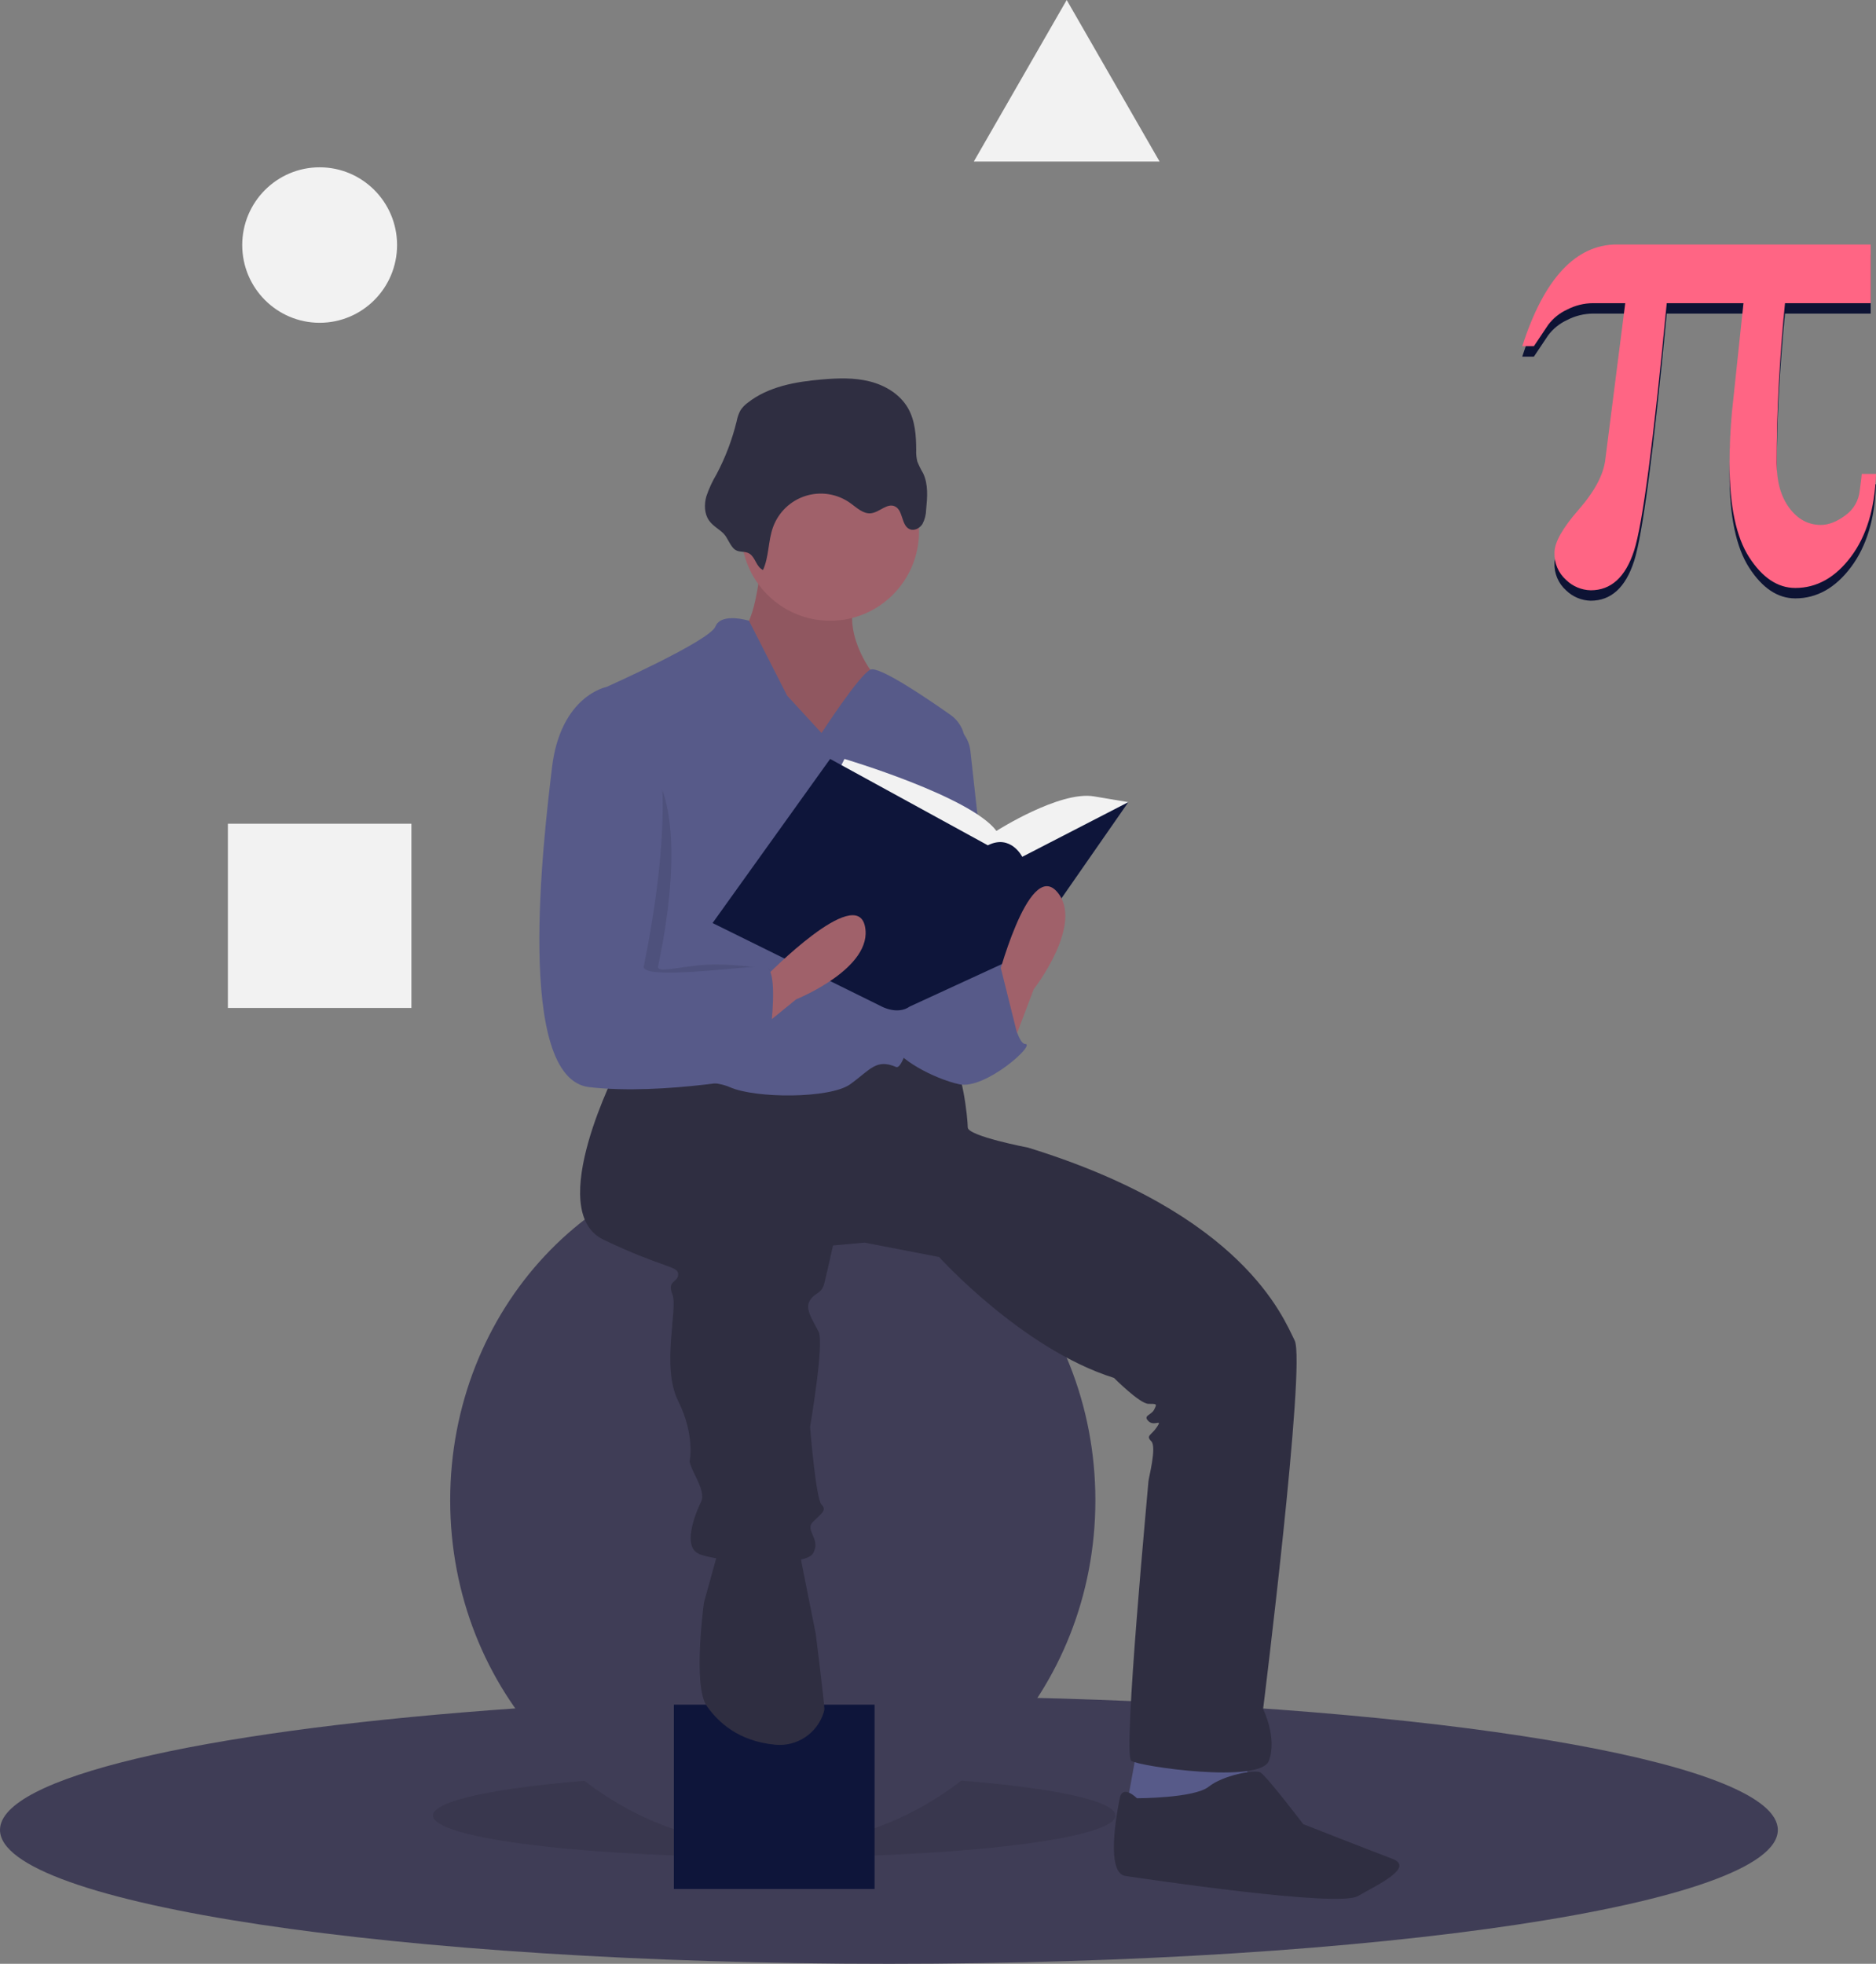 <svg width="257" height="269" viewBox="0 0 257 269" fill="none" xmlns="http://www.w3.org/2000/svg">
<rect x="0" y="0" width="257" height="269" fill="#808080" stroke="none"/>
<g clip-path="url(#clip0)">
<path d="M243.551 250.662C243.551 260.789 189.031 269 121.776 269C54.52 269 0 260.789 0 250.662C0 243.493 27.329 237.281 67.157 234.268C83.581 233.022 102.138 232.324 121.776 232.324C129.848 232.324 137.736 232.443 145.365 232.667C201.33 234.324 243.551 241.749 243.551 250.662Z" fill="#3F3D56"/>
<path opacity="0.1" d="M106.063 254.409C131.88 254.409 152.809 251.849 152.809 248.69C152.809 245.532 131.88 242.972 106.063 242.972C80.245 242.972 59.316 245.532 59.316 248.69C59.316 251.849 80.245 254.409 106.063 254.409Z" fill="black"/>
<path d="M105.866 252.831C130.273 252.831 150.059 231.644 150.059 205.508C150.059 179.372 130.273 158.184 105.866 158.184C81.459 158.184 61.673 179.372 61.673 205.508C61.673 231.644 81.459 252.831 105.866 252.831Z" fill="#3F3D56"/>
<path d="M119.811 233.507H92.314V258.747H119.811V233.507Z" fill="#0E153A"/>
<path d="M155.755 239.62L154.184 248.296L164.397 249.874L171.075 245.93L170.682 239.62H155.755Z" fill="#575A89"/>
<path d="M104.295 76.748C104.295 76.748 103.509 85.818 101.545 86.213C99.581 86.607 105.866 102.382 105.866 102.382H115.294L122.758 100.41L119.222 91.734C119.222 91.734 114.508 85.424 118.044 80.297C121.579 75.171 104.295 76.748 104.295 76.748Z" fill="#A0616A"/>
<path opacity="0.1" d="M104.295 76.748C104.295 76.748 103.509 85.818 101.545 86.213C99.581 86.607 105.866 102.382 105.866 102.382H115.294L122.758 100.41L119.222 91.734C119.222 91.734 114.508 85.424 118.044 80.297C121.579 75.171 104.295 76.748 104.295 76.748Z" fill="black"/>
<path d="M84.654 146.156C84.654 146.156 74.44 165.874 82.689 169.818C90.939 173.761 92.903 173.367 92.903 174.55C92.903 175.733 91.332 175.339 92.117 177.311C92.903 179.283 90.546 187.17 92.903 191.902C95.26 196.634 94.474 200.184 94.474 200.184C94.474 200.184 94.474 200.578 95.26 202.156C96.046 203.733 96.438 204.916 96.046 205.705C95.653 206.494 93.296 211.62 95.653 212.803C98.01 213.986 110.187 214.775 111.366 212.803C112.544 210.832 110.187 209.648 111.366 208.465C112.544 207.282 113.33 206.888 112.544 206.099C111.758 205.31 110.973 195.451 110.973 195.451C110.973 195.451 112.937 184.015 112.151 182.437C111.366 180.86 110.187 179.283 110.973 178.099C111.758 176.916 112.544 177.311 112.937 175.733C113.33 174.156 114.115 170.607 114.115 170.607L118.436 170.212L128.65 172.184C128.65 172.184 140.042 184.804 152.612 188.747C152.612 188.747 156.148 192.296 157.326 192.296C158.505 192.296 158.505 192.296 158.112 193.085C157.719 193.874 156.54 193.874 157.326 194.663C158.112 195.451 159.29 194.268 158.505 195.451C157.719 196.634 156.933 196.634 157.719 197.423C158.505 198.212 157.326 202.55 157.326 202.944C157.326 203.339 153.791 240.409 154.969 241.197C156.148 241.986 172.646 244.352 173.825 241.197C175.003 238.043 173.039 234.099 173.039 234.099C173.039 234.099 178.931 186.775 177.36 183.62C175.789 180.466 170.289 166.269 140.827 157.198C140.827 157.198 132.578 155.621 132.578 154.438C132.578 153.255 131.793 145.762 130.221 145.367C128.65 144.973 119.615 144.579 119.615 144.579L108.223 148.128L92.51 145.367L84.654 146.156Z" fill="#2F2E41"/>
<path d="M98.403 212.409L96.438 219.508C96.438 219.508 94.867 230.944 96.831 233.705C98.374 235.873 101.129 238.528 106.237 238.994C107.669 239.126 109.103 238.763 110.301 237.966C111.5 237.169 112.391 235.985 112.828 234.61C112.887 234.445 112.923 234.273 112.937 234.099C112.937 233.31 111.759 223.846 111.759 223.846L109.794 213.987L109.402 211.226L98.403 212.409Z" fill="#2F2E41"/>
<path d="M155.755 246.324C155.755 246.324 153.791 244.352 153.398 246.324C153.005 248.296 151.434 256.577 154.184 256.972C156.933 257.366 183.253 261.31 186.002 259.732C188.752 258.155 193.859 255.789 190.716 254.606C187.574 253.423 178.539 249.873 178.539 249.873C178.539 249.873 173.432 243.169 172.646 242.775C171.861 242.38 167.54 243.169 165.575 244.747C163.611 246.324 155.755 246.324 155.755 246.324Z" fill="#2F2E41"/>
<path d="M113.723 85.03C120.448 85.03 125.9 79.557 125.9 72.805C125.9 66.053 120.448 60.58 113.723 60.58C106.997 60.58 101.545 66.053 101.545 72.805C101.545 79.557 106.997 85.03 113.723 85.03Z" fill="#A0616A"/>
<path d="M112.544 100.41L107.83 95.283L102.605 85.03C102.605 85.03 98.795 83.847 98.01 85.819C97.224 87.79 83.082 94.1 83.082 94.1C83.082 94.1 86.618 127.227 85.046 130.381C83.475 133.536 80.725 146.156 83.082 147.339C85.439 148.522 96.438 147.339 99.974 148.916C103.509 150.494 113.723 150.494 116.472 148.522C119.222 146.55 120.008 144.973 122.758 146.156C125.099 147.163 130.571 112.729 132.147 102.468C132.279 101.606 132.169 100.724 131.829 99.922C131.488 99.12 130.93 98.43 130.219 97.929C126.694 95.447 120.346 91.17 119.222 91.734C117.651 92.523 112.544 100.41 112.544 100.41Z" fill="#575A89"/>
<path d="M129.436 98.832C130.358 99.064 131.188 99.573 131.814 100.292C132.439 101.011 132.831 101.905 132.936 102.853L136.114 131.565C136.114 131.565 128.257 148.522 124.329 137.086C120.401 125.649 129.436 98.832 129.436 98.832Z" fill="#575A89"/>
<path d="M128.65 134.325L137.292 131.959C137.292 131.959 138.863 143.001 140.435 143.001C142.006 143.001 134.935 149.311 131.4 148.522C127.864 147.733 122.758 144.973 122.365 143.001C121.972 141.029 125.9 132.748 125.9 132.748L128.65 134.325Z" fill="#575A89"/>
<path d="M104.53 78.079C105.358 76.246 105.214 74.108 105.899 72.216C106.265 71.203 106.86 70.289 107.637 69.545C108.414 68.801 109.351 68.247 110.376 67.927C111.401 67.607 112.486 67.529 113.546 67.7C114.606 67.871 115.612 68.285 116.487 68.911C117.367 69.541 118.25 70.427 119.325 70.306C120.482 70.177 121.515 68.88 122.579 69.356C123.759 69.882 123.44 72.004 124.635 72.495C125.264 72.752 126.008 72.355 126.37 71.778C126.688 71.172 126.861 70.501 126.875 69.816C127.04 68.134 127.189 66.354 126.463 64.829C126.157 64.313 125.891 63.773 125.666 63.217C125.539 62.696 125.488 62.16 125.515 61.625C125.508 59.648 125.364 57.586 124.373 55.878C123.273 53.982 121.241 52.77 119.12 52.241C116.999 51.712 114.777 51.793 112.6 51.978C109 52.284 105.246 52.94 102.41 55.186C102.025 55.469 101.693 55.819 101.431 56.219C101.182 56.695 101.006 57.206 100.909 57.734C100.296 60.241 99.377 62.662 98.172 64.942C97.593 65.909 97.119 66.936 96.76 68.005C96.459 69.091 96.479 70.329 97.109 71.262C97.621 72.022 98.441 72.427 99.085 73.049C99.722 73.665 100.021 74.849 100.727 75.315C101.344 75.722 102.083 75.435 102.712 75.866C103.52 76.42 103.578 77.635 104.53 78.079Z" fill="#2F2E41"/>
<path d="M114.508 106.326L115.687 103.959C115.687 103.959 132.971 109.086 136.506 113.819C136.506 113.819 145.149 108.297 149.862 109.086L154.576 109.875L140.042 122.889L121.579 121.311L114.508 106.326Z" fill="#F2F2F2"/>
<path d="M113.723 103.959L97.617 126.438L120.793 137.875C120.793 137.875 122.96 139.058 124.627 137.875L140.042 130.776L154.576 109.875L140.042 117.368C140.042 117.368 138.471 114.213 135.328 115.79L113.723 103.959Z" fill="#0E153A"/>
<path d="M138.471 143.79L141.613 135.508C141.613 135.508 148.684 126.438 144.756 122.1C140.828 117.762 136.506 134.72 136.506 134.72L138.471 143.79Z" fill="#A0616A"/>
<path d="M102.212 142.468L109.069 136.887C109.069 136.887 119.719 132.602 118.489 126.871C117.258 121.14 105.046 133.633 105.046 133.633L102.212 142.468Z" fill="#A0616A"/>
<path opacity="0.1" d="M85.243 102.579H84.85C84.85 102.579 78.761 95.284 77.583 105.143C76.404 115.002 72.476 147.734 82.689 148.917C92.903 150.1 100.17 143.987 100.17 143.987C100.17 143.987 107.634 132.551 104.884 132.551C103.554 132.551 99.935 131.951 96.635 132.156C93.114 132.376 89.95 133.371 90.153 132.354C90.546 130.382 96.242 105.34 85.243 102.579Z" fill="black"/>
<path d="M84.654 94.889L83.082 94.1C83.082 94.1 76.797 95.283 75.619 105.142C74.44 115.001 70.512 147.733 80.725 148.916C90.939 150.1 104.688 147.339 104.688 147.339C104.688 147.339 107.437 132.353 104.688 132.353C101.938 132.353 87.796 134.325 88.189 132.353C88.582 130.381 95.653 97.649 84.654 94.889Z" fill="#575A89"/>
<path d="M132.775 139.255L137.106 132.59L139.845 143.593L132.775 146.748V139.255Z" fill="#575A89"/>
<path d="M43.789 44.214C49.647 44.214 54.396 39.446 54.396 33.566C54.396 27.685 49.647 22.918 43.789 22.918C37.932 22.918 33.183 27.685 33.183 33.566C33.183 39.446 37.932 44.214 43.789 44.214Z" fill="#F2F2F2"/>
<path d="M56.36 112.833H31.219V138.072H56.36V112.833Z" fill="#F2F2F2"/>
<path d="M146.131 0L152.494 11.065L158.857 22.129H146.131H133.404L139.767 11.065L146.131 0Z" fill="#F2F2F2"/>
<path d="M257 66.343C256.848 71.064 255.703 74.847 253.565 77.694C251.426 80.541 248.886 81.965 245.943 81.965C243.547 81.965 241.446 80.572 239.641 77.786C237.836 74.999 236.934 70.713 236.934 64.927C236.934 63.648 236.964 62.43 237.025 61.273C237.086 60.116 237.161 59.02 237.253 57.984L238.845 42.956H228.334C226.515 61.958 225.021 73.263 223.853 76.872C222.685 80.481 220.705 82.285 217.915 82.285C216.655 82.254 215.453 81.749 214.548 80.869C214.023 80.402 213.607 79.824 213.332 79.176C213.057 78.528 212.928 77.827 212.955 77.123C212.955 75.723 214.055 73.766 216.254 71.254C218.453 68.741 219.674 66.45 219.917 64.379L222.647 42.956H218.233C216.989 42.963 215.765 43.268 214.662 43.846C213.646 44.314 212.763 45.029 212.091 45.925L210.134 48.848H208.542C210.028 44.219 211.855 40.74 214.025 38.41C216.193 36.081 218.688 34.916 221.509 34.916H256.272V42.956H244.533C244.169 46.61 243.888 50.264 243.691 53.918C243.493 57.573 243.395 61.242 243.395 64.927C243.395 67.424 243.972 69.45 245.124 71.002C246.277 72.555 247.718 73.332 249.447 73.332C250.508 73.332 251.623 72.898 252.791 72.03C253.346 71.639 253.81 71.133 254.152 70.546C254.493 69.959 254.704 69.304 254.771 68.627C254.862 67.958 254.93 67.432 254.975 67.051C255.021 66.671 255.044 66.435 255.044 66.343L257 66.343Z" fill="#0E153A"/>
<path opacity="0.1" d="M257 66.343C256.848 71.064 255.703 74.847 253.565 77.694C251.426 80.541 248.886 81.965 245.943 81.965C243.547 81.965 241.446 80.572 239.641 77.786C237.836 74.999 236.934 70.713 236.934 64.927C236.934 63.648 236.964 62.43 237.025 61.273C237.086 60.116 237.161 59.02 237.253 57.984L238.845 42.956H228.334C226.515 61.958 225.021 73.263 223.853 76.872C222.685 80.481 220.705 82.285 217.915 82.285C216.655 82.254 215.453 81.749 214.548 80.869C214.023 80.402 213.607 79.824 213.332 79.176C213.057 78.528 212.928 77.827 212.955 77.123C212.955 75.723 214.055 73.766 216.254 71.254C218.453 68.741 219.674 66.45 219.917 64.379L222.647 42.956H218.233C216.989 42.963 215.765 43.268 214.662 43.846C213.646 44.314 212.763 45.029 212.091 45.925L210.134 48.848H208.542C210.028 44.219 211.855 40.74 214.025 38.41C216.193 36.081 218.688 34.916 221.509 34.916H256.272V42.956H244.533C244.169 46.61 243.888 50.264 243.691 53.918C243.493 57.573 243.395 61.242 243.395 64.927C243.395 67.424 243.972 69.45 245.124 71.002C246.277 72.555 247.718 73.332 249.447 73.332C250.508 73.332 251.623 72.898 252.791 72.03C253.346 71.639 253.81 71.133 254.152 70.546C254.493 69.959 254.704 69.304 254.771 68.627C254.862 67.958 254.93 67.432 254.975 67.051C255.021 66.671 255.044 66.435 255.044 66.343L257 66.343Z" fill="black"/>
<path d="M257 64.916C256.848 69.636 255.703 73.42 253.565 76.267C251.426 79.114 248.886 80.538 245.943 80.538C243.547 80.538 241.446 79.145 239.641 76.358C237.836 73.572 236.934 69.286 236.934 63.5C236.934 62.221 236.964 61.003 237.025 59.846C237.086 58.689 237.161 57.592 237.253 56.557L238.845 41.528H228.334C226.515 60.531 225.021 71.836 223.853 75.445C222.685 79.053 220.705 80.858 217.915 80.858C216.655 80.827 215.453 80.321 214.548 79.442C214.023 78.975 213.607 78.397 213.332 77.749C213.057 77.101 212.928 76.4 212.955 75.696C212.955 74.296 214.055 72.339 216.254 69.826C218.453 67.314 219.674 65.022 219.917 62.952L222.647 41.528H218.233C216.989 41.536 215.765 41.841 214.662 42.419C213.646 42.887 212.763 43.601 212.091 44.497L210.134 47.421H208.542C210.028 42.792 211.855 39.313 214.025 36.983C216.193 34.654 218.688 33.489 221.509 33.489H256.272V41.528H244.533C244.169 45.183 243.888 48.837 243.691 52.491C243.493 56.145 243.395 59.815 243.395 63.5C243.395 65.997 243.972 68.022 245.124 69.575C246.277 71.128 247.718 71.905 249.447 71.905C250.508 71.905 251.623 71.471 252.791 70.603C253.346 70.212 253.81 69.706 254.152 69.119C254.493 68.531 254.704 67.877 254.771 67.2C254.862 66.53 254.93 66.005 254.975 65.624C255.021 65.243 255.044 65.007 255.044 64.916H257Z" fill="#FF6584"/>
</g>
<defs>
<clipPath id="clip0">
<rect width="257" height="269" fill="white"/>
</clipPath>
</defs>
</svg>
